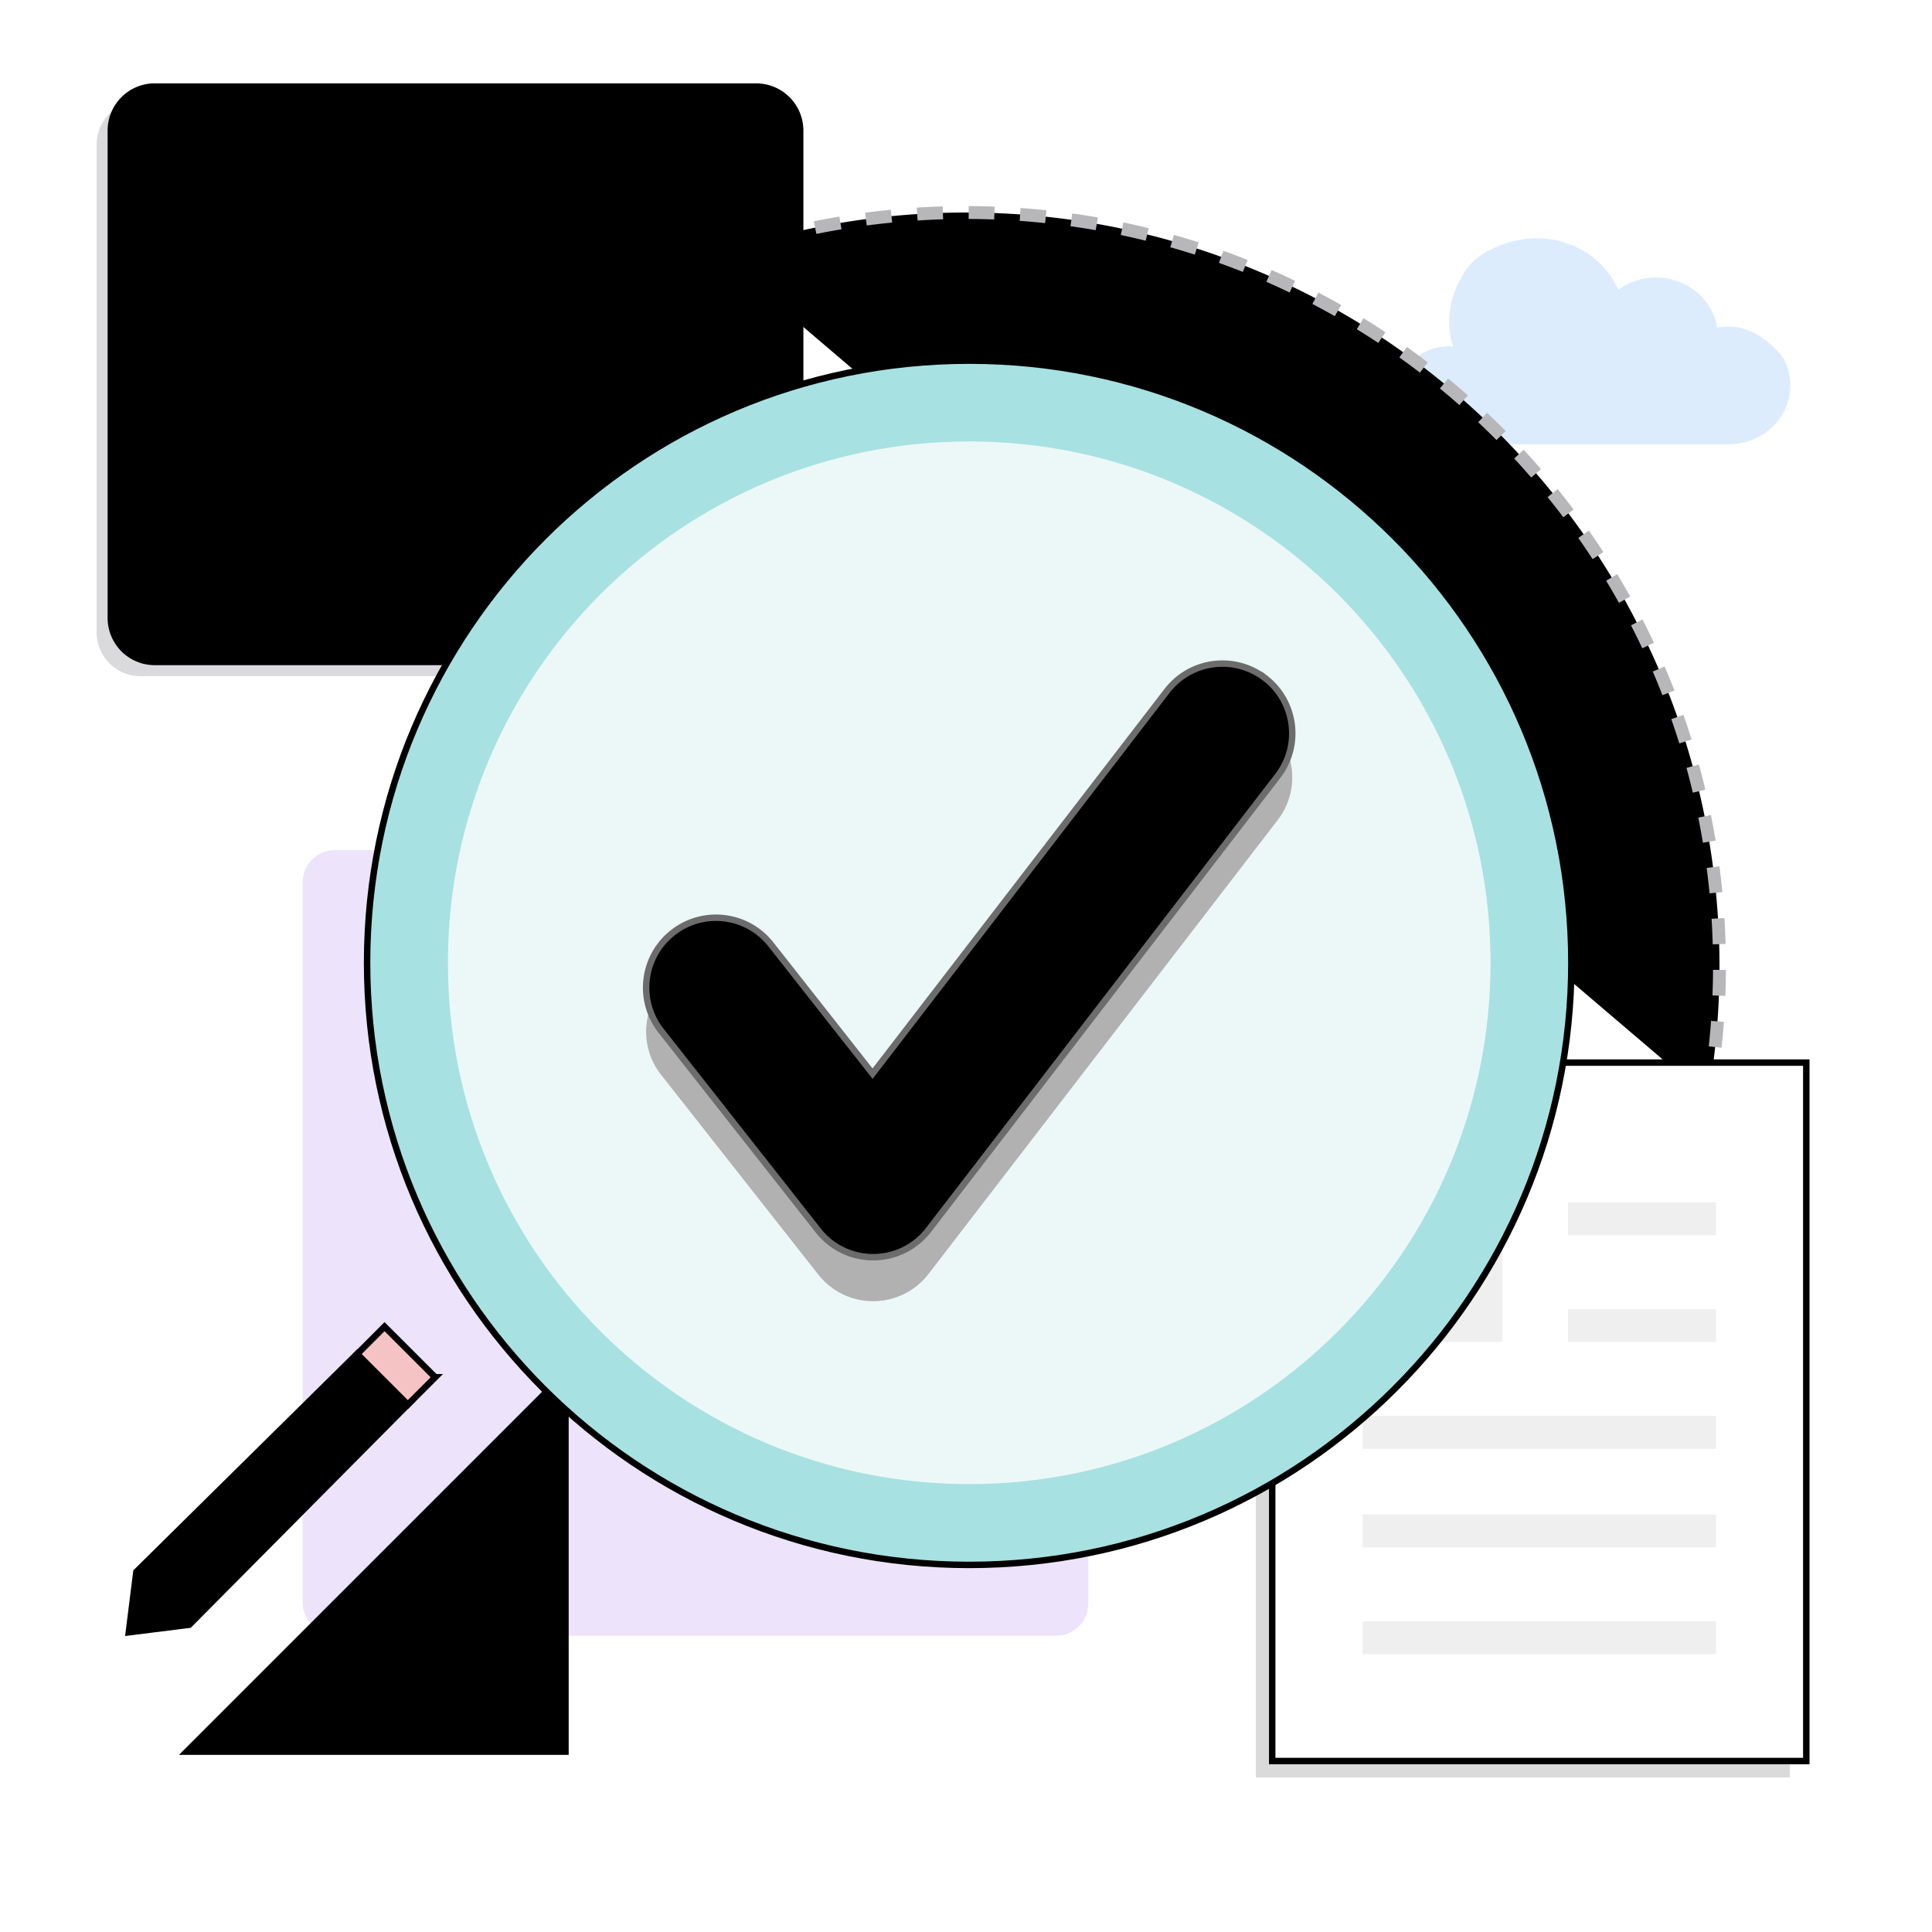 <svg xmlns="http://www.w3.org/2000/svg" viewBox="0 0 300 300"><path fill="#fff" d="M0 0h300v300H0z" stroke="none"></path><path d="M276.093 54.614c-3.572-3.763-6.683-4.221-9.449-3.745-.698-4.398-4.685-7.774-9.512-7.774a9.91 9.91 0 00-5.857 1.897c-2.983-6.82-11.919-10.702-20.659-5.774a8.966 8.966 0 00-3.131 2.919c-2.631 4.076-2.987 8.196-1.839 11.684-.208-.015-.407-.06-.62-.06-6.321 0-10.935 6.937-5.857 13.228 1.04 1.29 2.69 2.011 4.401 2.011h44.798c6.315 0 11.211-5.769 9.157-12.058-.282-.865-.793-1.655-1.432-2.328z" fill="#8ABFF7" opacity=".3" stroke="none"></path><path d="M265.21 170.5A117.75 117.75 0 00267 150c0-64.617-52.383-117-117-117-13.488 0-26.443 2.282-38.5 6.482" stroke="#B7B7BA" stroke-dasharray="4 4" stroke-width="2" vector-effect="non-scaling-stroke"></path><rect fill="#C2A1F1" height="122" opacity=".3" rx="5" width="122" x="47" y="132" stroke="none"></rect><path d="M115.214 15.654h-93.39c-3.775 0-6.824 3.062-6.824 6.834v75.678A6.827 6.827 0 0021.824 105h93.39c3.775 0 6.824-3.062 6.824-6.834v-75.67a6.827 6.827 0 00-6.824-6.833v-.01z" fill="#B7B7BA" opacity=".5" stroke="none"></path><path d="M117.425 13.442h-93.39c-3.775 0-6.824 3.063-6.824 6.834v75.678a6.826 6.826 0 006.825 6.834h93.389a6.827 6.827 0 006.825-6.834V20.285a6.827 6.827 0 00-6.825-6.834v-.009z" fill="#fff" stroke="none"></path><path d="M47.5 83C57.72 83 66 74.72 66 64.5S57.72 46 47.5 46 29 54.28 29 64.5 37.28 83 47.5 83z" fill="#fff" stroke="none"></path><path d="M61 77.452C57.584 80.876 52.821 83 47.556 83 42.291 83 37.421 80.829 34 77.341 35.497 71.4 40.97 67 47.487 67a13.97 13.97 0 019.825 3.996A13.492 13.492 0 0161 77.452z" fill="#EFEFF0" stroke="none"></path><path d="M47.5 83C57.72 83 66 74.72 66 64.5S57.72 46 47.5 46 29 54.28 29 64.5 37.28 83 47.5 83z" stroke="currentColor" vector-effect="non-scaling-stroke"></path><path d="M61 77.452a13.492 13.492 0 00-3.688-6.456A13.97 13.97 0 0047.487 67C40.97 67 35.497 71.4 34 77.341" stroke="currentColor" vector-effect="non-scaling-stroke"></path><path d="M47.5 64a6.501 6.501 0 000-13 6.501 6.501 0 000 13z" fill="#EFEFF0" stroke="currentColor" vector-effect="non-scaling-stroke"></path><path fill="#EFEFF0" d="M79.577 44.846h35.385v5.308H79.577zM79.577 60.769h35.385v5.308H79.577zM79.577 76.692h35.385V82H79.577z" stroke="none"></path><path d="M24.093 13h93.39c3.766 0 6.824 3.011 6.824 6.72v8.319H17.269V19.72c0-3.709 3.058-6.72 6.824-6.72z" fill="#8ABFF7" stroke="none"></path><path d="M27.385 24.5a2.658 2.658 0 002.653-2.654 2.658 2.658 0 00-2.653-2.654 2.658 2.658 0 00-2.654 2.654 2.658 2.658 0 002.654 2.654zM38 24.5a2.658 2.658 0 002.654-2.654A2.658 2.658 0 0038 19.192a2.658 2.658 0 00-2.654 2.654A2.658 2.658 0 0038 24.5zM48.615 24.5a2.658 2.658 0 002.654-2.654 2.658 2.658 0 00-2.654-2.654 2.658 2.658 0 00-2.654 2.654 2.658 2.658 0 002.654 2.654z" fill="#E6F1FD" stroke="none"></path><path d="M117.425 13.442h-93.39c-3.775 0-6.824 3.063-6.824 6.834v75.678a6.826 6.826 0 006.825 6.834h93.389a6.827 6.827 0 006.825-6.834V20.285a6.827 6.827 0 00-6.825-6.834v-.009zM17.211 28.48H124.25" stroke="currentColor" vector-effect="non-scaling-stroke"></path><path d="M277.933 167.548H195V276h82.933V167.548z" fill="#B6B6B9" opacity=".5" stroke="none"></path><path d="M280.481 165h-82.933v108.452h82.933V165z" fill="#fff" stroke="currentColor" vector-effect="non-scaling-stroke"></path><path d="M266.448 219.866h-54.866v5.108h54.866v-5.108zM266.448 235.168h-54.866v5.108h54.866v-5.108zM266.448 251.761h-54.866v5.108h54.866v-5.108zM266.447 203.272h-22.97v5.108h22.97v-5.108zM266.447 186.69h-22.97v5.109h22.97v-5.109zM233.272 186.69h-21.69v21.691h21.69V186.69z" fill="#EFEFF0" stroke="none"></path><path d="M55.299 210.387L21.189 244.1l-1.172 9.382 1.172-.144 8.21-1.004 33.932-34.219-7.863-7.863-.16.16v-.017l-.009-.008z" fill="#FCC888" stroke="none"></path><path d="M55.299 210.387l4.126 3.712-39.366 39.366 1.13-9.382 34.11-33.696z" fill="#FDDFBD" stroke="none"></path><path d="M63.33 218.09l-33.948 34.202L20 253.465l1.173-9.382 34.286-33.856 7.863 7.863h.009z" stroke="currentColor" vector-effect="non-scaling-stroke"></path><path d="M67.574 213.863l-4.252 4.252-7.863-7.863L59.711 206l7.863 7.863z" fill="#F5C3C4" stroke="currentColor" vector-effect="non-scaling-stroke"></path><path d="M87.805 213.196L29.002 272h58.803v-58.804zm-31.198 48.005l19.201-20.4v20.4H56.607z" fill="#ECF8F8" stroke="none"></path><path d="M29.002 271.992h59.099v-5.99H35l-5.99 5.99h-.009z" fill="#CFEEEE" stroke="none"></path><path d="M29.002 271.992h58.803v-58.804l-58.803 58.804z" stroke="currentColor" stroke-miterlimit="10" vector-effect="non-scaling-stroke"></path><path d="M56.598 261.193H75.8v-20.4l-19.202 20.4zM35.27 265.251l2.877 2.877M46.812 253.709l2.902 2.903M58.345 242.176l2.877 2.877M69.886 230.635l2.877 2.902M81.427 219.119l2.902 2.877" stroke="currentColor" stroke-miterlimit="10" vector-effect="non-scaling-stroke"></path><path d="M244 149.5c0 51.643-41.857 93.5-93.5 93.5S57 201.143 57 149.5 98.857 56 150.5 56 244 97.857 244 149.5z" fill="#A8E1E1" stroke="currentColor" vector-effect="non-scaling-stroke"></path><path d="M150.5 230.451c44.708 0 80.951-36.243 80.951-80.951 0-44.708-36.243-80.951-80.951-80.951-44.708 0-80.95 36.243-80.95 80.951 0 44.708 36.242 80.951 80.95 80.951z" fill="#ECF8F8" stroke="none"></path><path clip-rule="evenodd" d="M196.427 112.112c4.751 3.657 5.633 10.455 1.987 15.207l-54.23 70.495a10.828 10.828 0 01-8.538 4.234 10.813 10.813 0 01-8.586-4.14l-24.404-31.013c-3.704-4.705-2.893-11.526 1.823-15.231 4.705-3.705 11.526-2.893 15.231 1.823l15.783 20.064 45.727-59.44c3.658-4.751 10.455-5.633 15.207-1.987v-.012z" fill="#B1B1B1" fill-rule="evenodd" stroke="none"></path><path clip-rule="evenodd" d="M196.427 105.279c4.751 3.657 5.633 10.455 1.987 15.207l-54.23 70.495a10.828 10.828 0 01-8.538 4.234 10.813 10.813 0 01-8.586-4.14l-24.404-31.014c-3.704-4.704-2.893-11.525 1.823-15.23 4.705-3.705 11.526-2.893 15.231 1.823l15.783 20.064 45.727-59.44c3.658-4.751 10.455-5.634 15.207-1.988v-.011z" fill="#82D4D4" fill-rule="evenodd" stroke="none"></path><path clip-rule="evenodd" d="M196.427 105.279c4.751 3.657 5.633 10.455 1.987 15.207l-54.23 70.495a10.828 10.828 0 01-8.538 4.234 10.813 10.813 0 01-8.586-4.14l-24.404-31.014c-3.704-4.704-2.893-11.525 1.823-15.23 4.705-3.705 11.526-2.893 15.231 1.823l15.783 20.064 45.727-59.44c3.658-4.751 10.455-5.634 15.207-1.988v-.011z" fill-rule="evenodd" stroke="#6C6C6C" stroke-miterlimit="10" vector-effect="non-scaling-stroke"></path></svg>